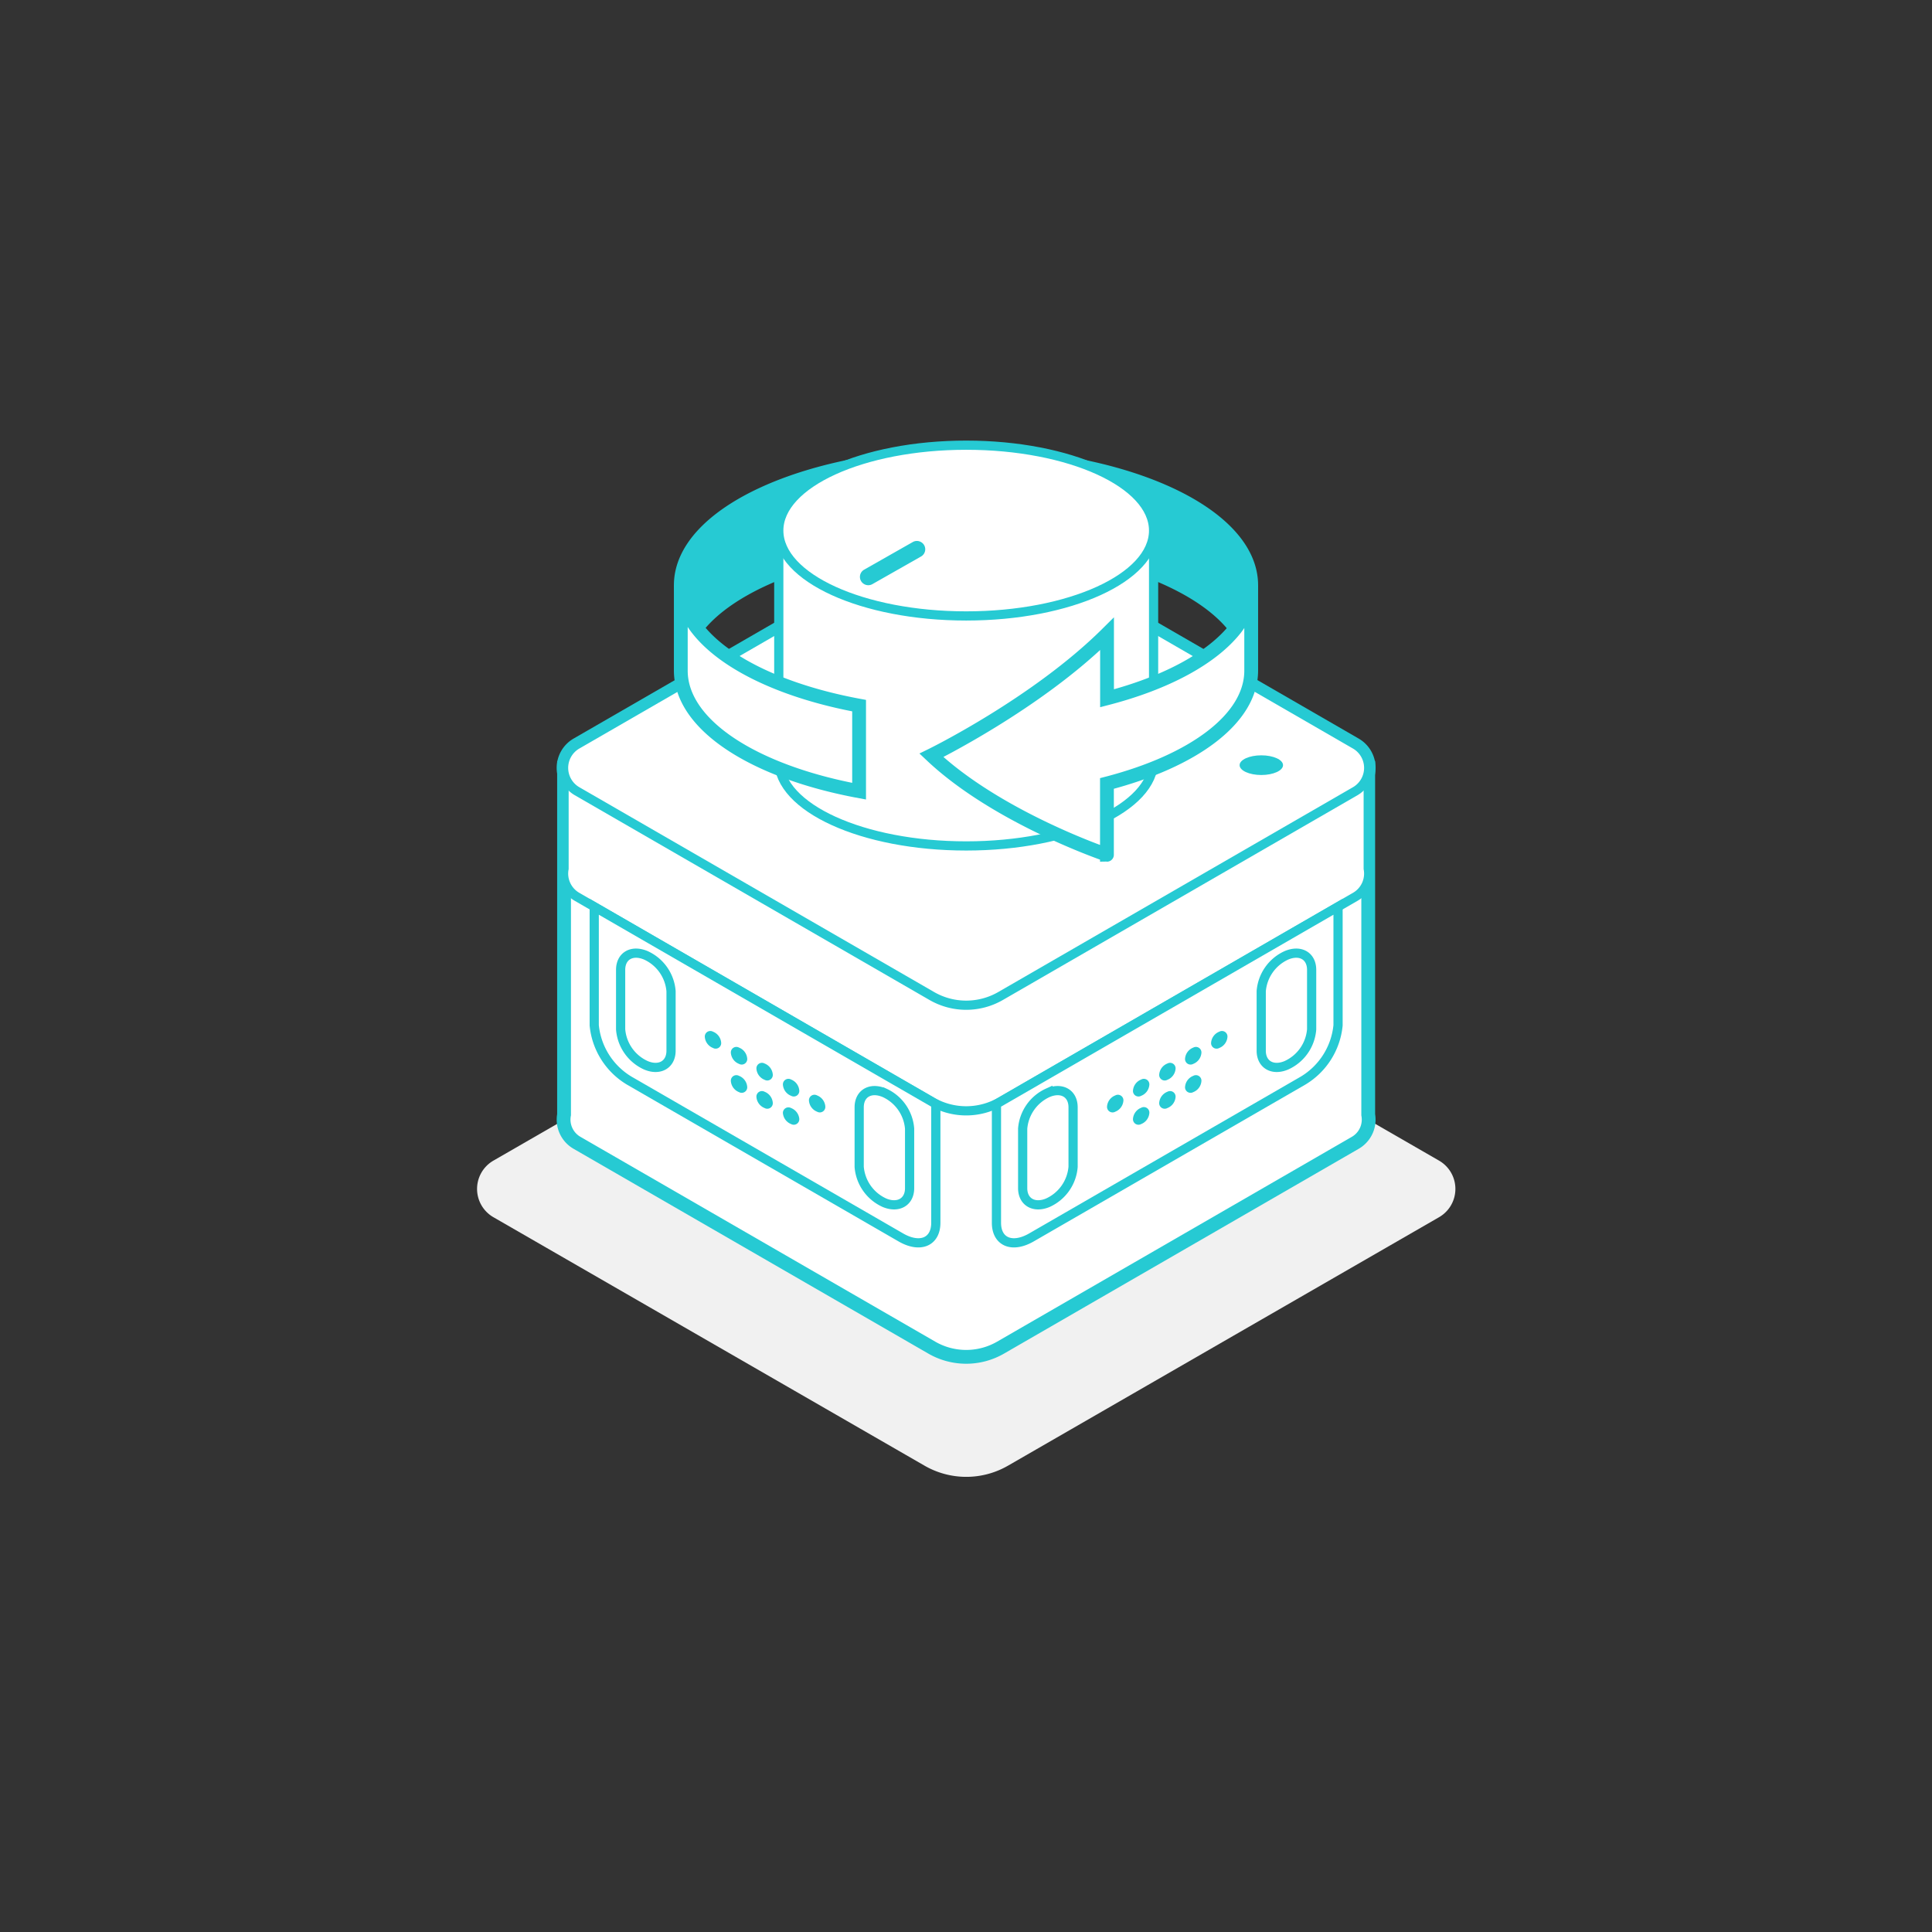 <svg id="레이어_1" data-name="레이어 1" xmlns="http://www.w3.org/2000/svg" width="210" height="210" viewBox="0 0 210 210"><rect x="0" y="0" width="210" height="210" fill="#333333" stroke="none"/><defs><style>.cls-1,.cls-2,.cls-4{fill:#fff;}.cls-1,.cls-4,.cls-5{stroke:#26cad3;stroke-miterlimit:10;}.cls-1,.cls-5{stroke-width:1.5px;}.cls-2{fill-opacity:0;}.cls-3{fill:#f1f1f1;}.cls-5,.cls-6{fill:#26cad3;}</style></defs><title>helpDialTurn3</title><path class="cls-1" d="M101.28,58.67L62.72,80.93a2.93,2.93,0,0,0,0,5.07l38.56,22.26a7.48,7.48,0,0,0,7.48,0L147.31,86a2.93,2.93,0,0,0,0-5.07L108.76,58.67A7.48,7.48,0,0,0,101.28,58.67Z"/><rect class="cls-2" width="210" height="210"/><path class="cls-3" d="M100.48,99.15l-46.84,27a3.55,3.55,0,0,0,0,6.16l46.85,27a9.08,9.08,0,0,0,9.08,0l46.84-27a3.55,3.55,0,0,0,0-6.16L109.56,99.15A9.08,9.08,0,0,0,100.48,99.15Z"/><path class="cls-1" d="M148.72,121.17V83.46H61.31v37.7a2.91,2.91,0,0,0,1.41,3.06l38.56,22.26a7.48,7.48,0,0,0,7.48,0l38.55-22.26A2.91,2.91,0,0,0,148.72,121.17Z"/><path class="cls-4" d="M148.72,84a2.91,2.91,0,0,0-1.41-3.06L108.76,58.67a7.48,7.48,0,0,0-7.48,0L62.72,80.93A2.91,2.91,0,0,0,61.31,84V94.42a2.91,2.91,0,0,0,1.41,3.06l38.56,22.26a7.48,7.48,0,0,0,7.48,0l38.55-22.26a2.91,2.91,0,0,0,1.41-3.06V84Z"/><path class="cls-5" d="M105,58.77c-13.55,0-25.06,4-29.27,9.48A7.62,7.62,0,0,1,74,63.61c0-7.8,13.88-14.13,31-14.13s31,6.32,31,14.13a7.62,7.62,0,0,1-1.72,4.64C130.07,62.73,118.56,58.77,105,58.77Z"/><path class="cls-4" d="M101.28,58.67L62.72,80.93a2.93,2.93,0,0,0,0,5.07l38.56,22.26a7.48,7.48,0,0,0,7.48,0L147.31,86a2.93,2.93,0,0,0,0-5.07L108.76,58.67A7.48,7.48,0,0,0,101.28,58.67Z"/><path class="cls-4" d="M84.65,57.67v25c0,5.13,9.12,9.28,20.37,9.28s20.37-4.16,20.37-9.28v-25H84.65Z"/><ellipse class="cls-4" cx="105.02" cy="57.67" rx="20.37" ry="9.28"/><path class="cls-4" d="M64.59,98.56v12.89a7.9,7.9,0,0,0,3.79,6l29.55,17.06c2.09,1.2,3.79.48,3.79-1.6V120Z"/><path class="cls-4" d="M96.13,130.73h0a4.69,4.69,0,0,1-2.74-3.9v-6.47c0-1.51,1.23-2.22,2.74-1.58h0a4.69,4.69,0,0,1,2.74,3.9v6.47C98.87,130.65,97.63,131.36,96.13,130.73Z"/><path class="cls-4" d="M70.2,115.79h0a4.69,4.69,0,0,1-2.74-3.9v-6.47c0-1.51,1.23-2.22,2.74-1.58h0a4.69,4.69,0,0,1,2.74,3.9v6.47C72.94,115.71,71.7,116.43,70.2,115.79Z"/><path class="cls-6" d="M89.71,120.28a0.6,0.6,0,0,1-.89.56,1.4,1.4,0,0,1-.89-1.21,0.6,0.6,0,0,1,.89-0.56A1.4,1.4,0,0,1,89.71,120.28Z"/><path class="cls-6" d="M86.88,118.55a0.6,0.6,0,0,1-.89.56,1.4,1.4,0,0,1-.89-1.21,0.6,0.6,0,0,1,.89-0.56A1.4,1.4,0,0,1,86.88,118.55Z"/><path class="cls-6" d="M84,116.81a0.6,0.6,0,0,1-.89.56,1.4,1.4,0,0,1-.89-1.21,0.6,0.6,0,0,1,.89-0.56A1.4,1.4,0,0,1,84,116.81Z"/><path class="cls-6" d="M81.22,115.08a0.6,0.6,0,0,1-.89.56,1.4,1.4,0,0,1-.89-1.21,0.6,0.6,0,0,1,.89-0.56A1.4,1.4,0,0,1,81.22,115.08Z"/><path class="cls-6" d="M78.39,113.35a0.6,0.6,0,0,1-.89.56,1.4,1.4,0,0,1-.89-1.21,0.6,0.6,0,0,1,.89-0.56A1.4,1.4,0,0,1,78.39,113.35Z"/><path class="cls-6" d="M86.88,121.62a0.6,0.6,0,0,1-.89.56A1.4,1.4,0,0,1,85.1,121a0.6,0.6,0,0,1,.89-0.56A1.4,1.4,0,0,1,86.88,121.62Z"/><path class="cls-6" d="M84,119.88a0.6,0.6,0,0,1-.89.56,1.4,1.4,0,0,1-.89-1.21,0.6,0.6,0,0,1,.89-0.56A1.4,1.4,0,0,1,84,119.88Z"/><path class="cls-6" d="M81.22,118.15a0.6,0.6,0,0,1-.89.56,1.4,1.4,0,0,1-.89-1.21,0.6,0.6,0,0,1,.89-0.56A1.4,1.4,0,0,1,81.22,118.15Z"/><path class="cls-4" d="M145.44,98.56v12.89a7.9,7.9,0,0,1-3.79,6l-29.55,17.06c-2.09,1.2-3.79.48-3.79-1.6V120Z"/><path class="cls-4" d="M113.9,130.73h0a4.69,4.69,0,0,0,2.74-3.9v-6.47c0-1.51-1.23-2.22-2.74-1.58h0a4.69,4.69,0,0,0-2.74,3.9v6.47C111.16,130.65,112.4,131.36,113.9,130.73Z"/><path class="cls-4" d="M139.83,115.79h0a4.69,4.69,0,0,0,2.74-3.9v-6.47c0-1.51-1.23-2.22-2.74-1.58h0a4.69,4.69,0,0,0-2.74,3.9v6.47C137.09,115.71,138.33,116.43,139.83,115.79Z"/><path class="cls-6" d="M120.33,120.28a0.6,0.6,0,0,0,.89.56,1.4,1.4,0,0,0,.89-1.21,0.6,0.6,0,0,0-.89-0.56A1.4,1.4,0,0,0,120.33,120.28Z"/><path class="cls-6" d="M123.15,118.55a0.6,0.6,0,0,0,.89.56,1.4,1.4,0,0,0,.89-1.21,0.6,0.6,0,0,0-.89-0.56A1.4,1.4,0,0,0,123.15,118.55Z"/><path class="cls-6" d="M126,116.81a0.6,0.6,0,0,0,.89.56,1.4,1.4,0,0,0,.89-1.21,0.6,0.6,0,0,0-.89-0.56A1.4,1.4,0,0,0,126,116.81Z"/><path class="cls-6" d="M128.81,115.08a0.6,0.6,0,0,0,.89.56,1.4,1.4,0,0,0,.89-1.21,0.6,0.6,0,0,0-.89-0.56A1.4,1.4,0,0,0,128.81,115.08Z"/><path class="cls-6" d="M131.64,113.35a0.6,0.6,0,0,0,.89.56,1.4,1.4,0,0,0,.89-1.21,0.6,0.6,0,0,0-.89-0.56A1.4,1.4,0,0,0,131.64,113.35Z"/><path class="cls-6" d="M123.15,121.62a0.6,0.6,0,0,0,.89.56,1.4,1.4,0,0,0,.89-1.21,0.6,0.6,0,0,0-.89-0.56A1.4,1.4,0,0,0,123.15,121.62Z"/><path class="cls-6" d="M126,119.88a0.6,0.6,0,0,0,.89.56,1.4,1.4,0,0,0,.89-1.21,0.6,0.6,0,0,0-.89-0.56A1.4,1.4,0,0,0,126,119.88Z"/><path class="cls-6" d="M128.81,118.15a0.6,0.6,0,0,0,.89.56,1.4,1.4,0,0,0,.89-1.21,0.6,0.6,0,0,0-.89-0.56A1.4,1.4,0,0,0,128.81,118.15Z"/><ellipse class="cls-6" cx="137.1" cy="83.17" rx="2.36" ry="1.07"/><path class="cls-6" d="M94.83,63.49l5.28-3a0.9,0.9,0,0,0,0-1.57h0a0.9,0.9,0,0,0-.9,0l-5.28,3a0.9,0.9,0,0,0,0,1.57h0A0.9,0.9,0,0,0,94.83,63.49Z"/><path class="cls-1" d="M75.74,68.25c2.93,3.84,9.41,6.93,17.64,8.45V86C82,83.89,74,78.82,74,72.89V63.61A8.6,8.6,0,0,0,75.74,68.25Z"/><path class="cls-1" d="M101.24,82.1s11.42-5.59,19.09-13.2v7c6.47-1.68,11.48-4.39,14-7.64A8.26,8.26,0,0,0,136,63.61v9.28c0,5.26-6.32,9.84-15.68,12.27v7.75S108.44,88.9,101.24,82.1Z"/></svg>